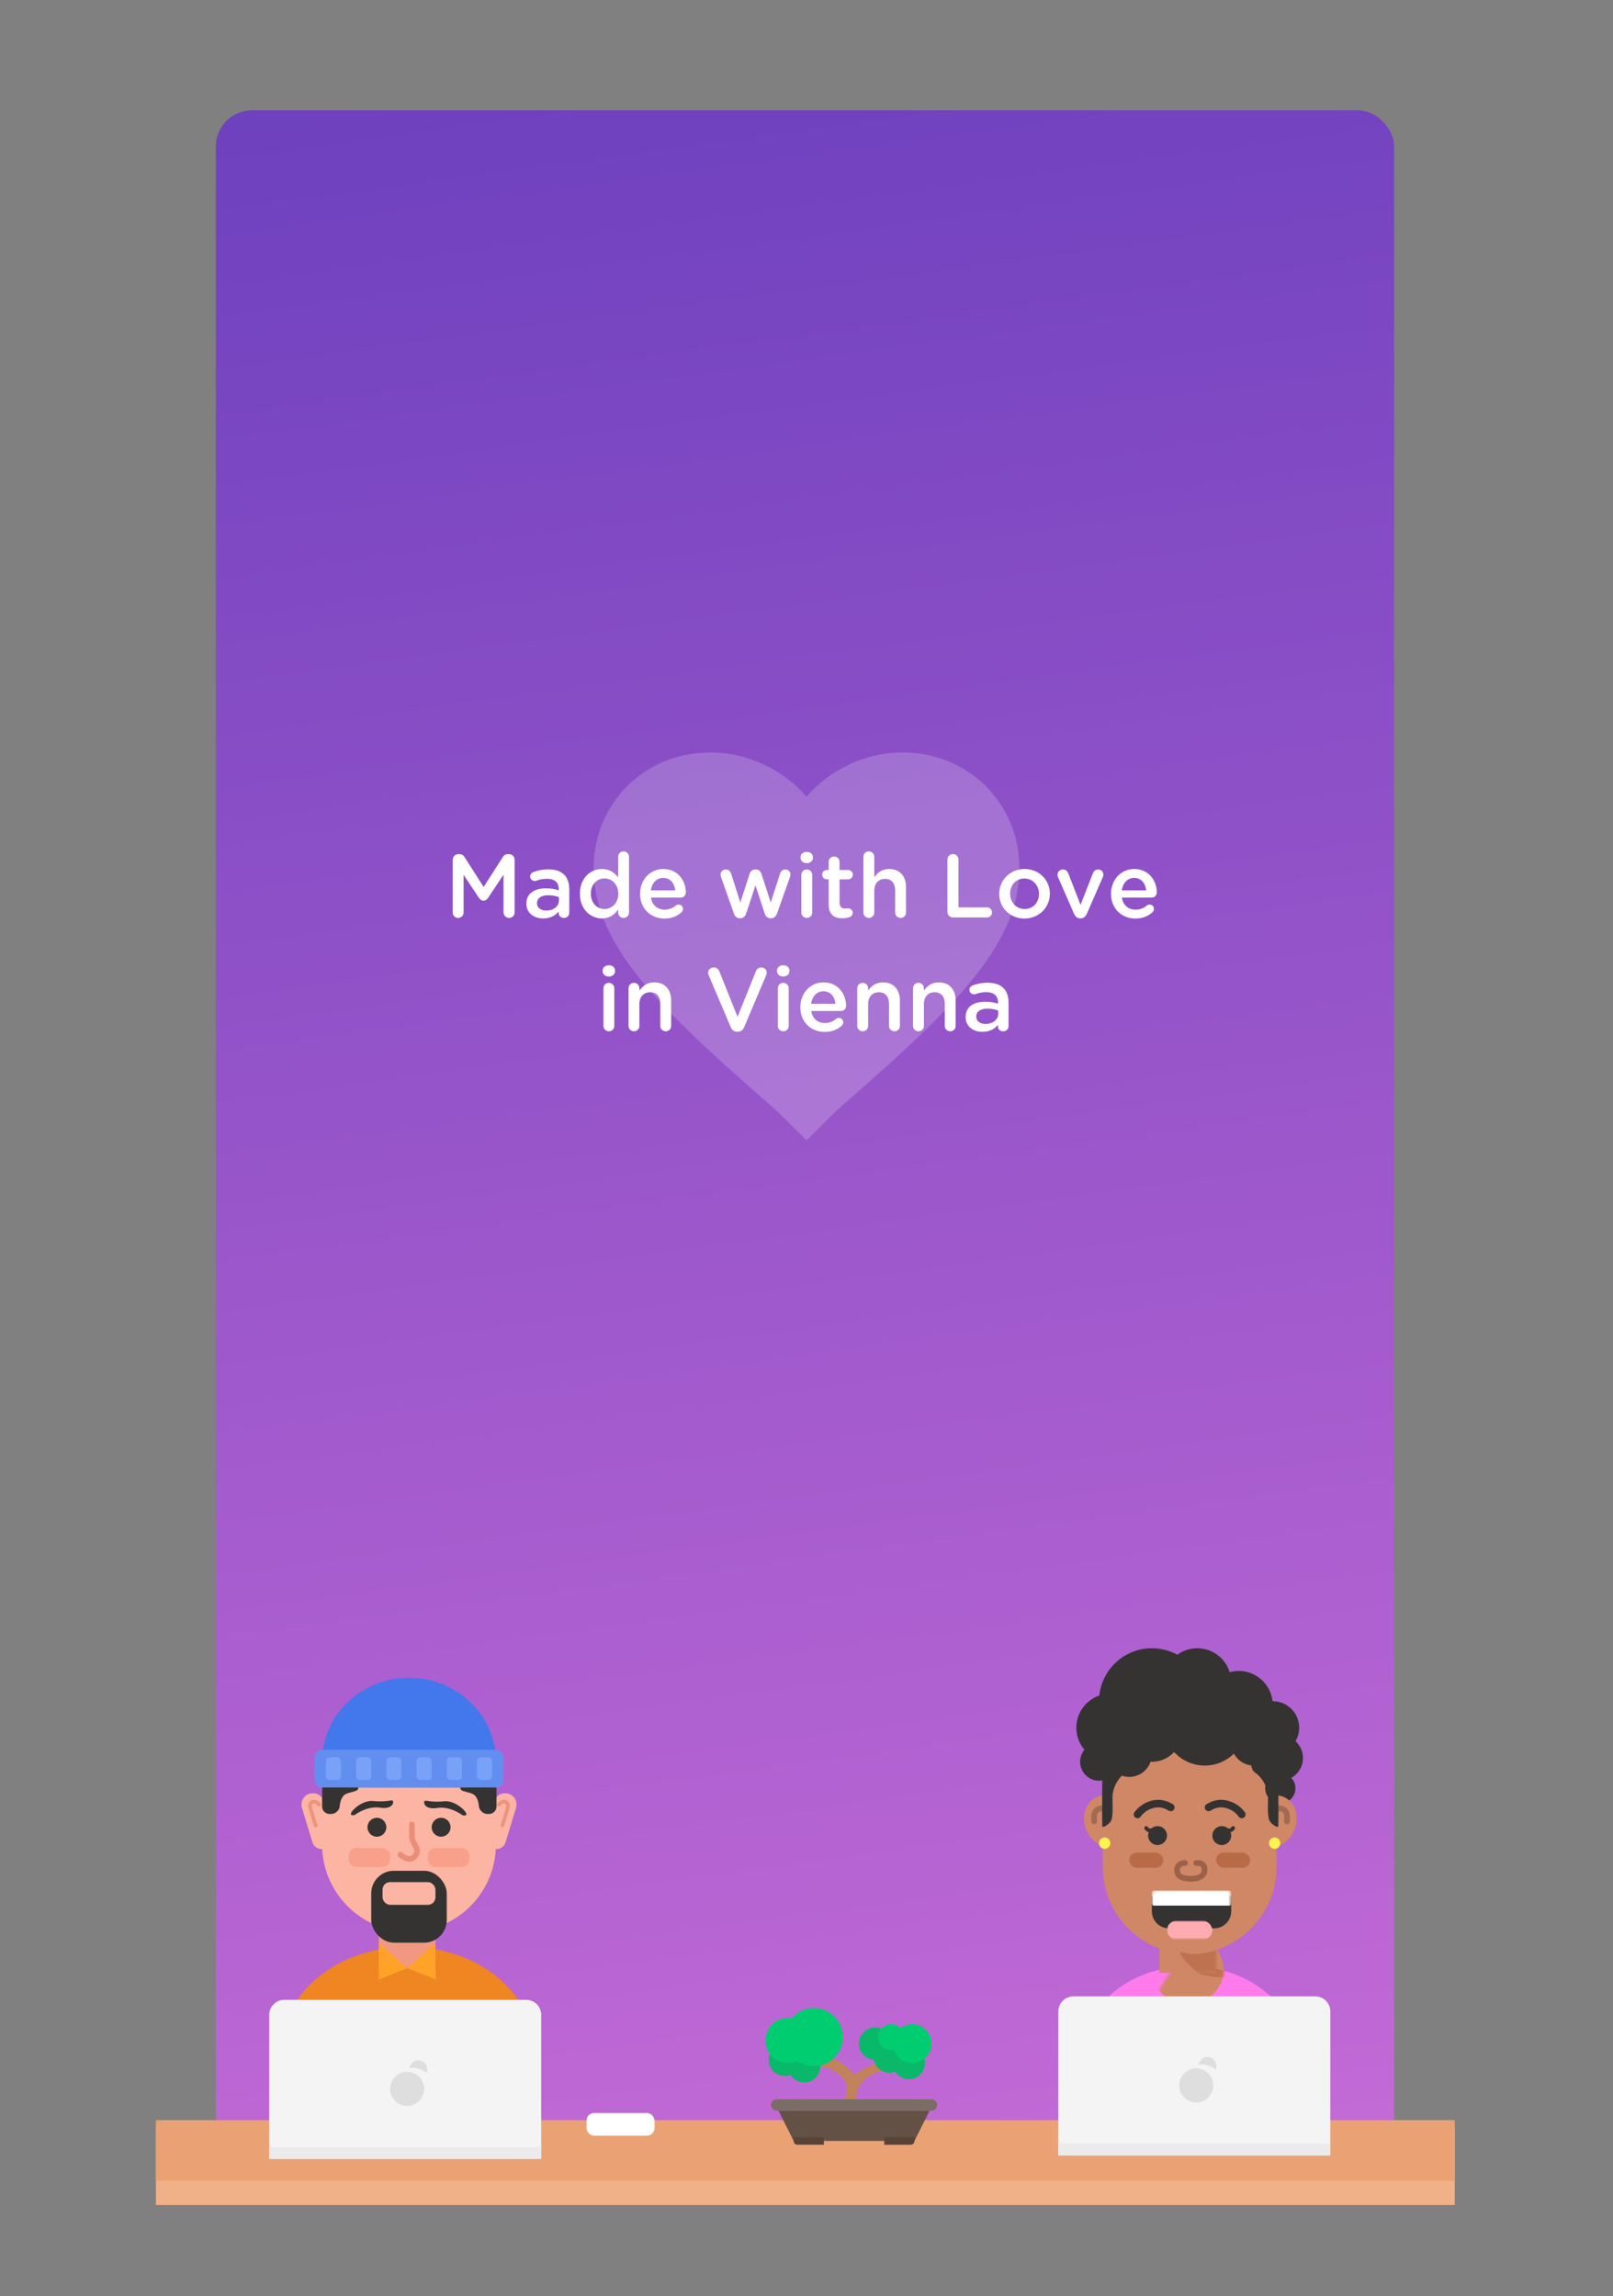 <svg width="538" height="766" viewBox="0 0 538 766" xmlns="http://www.w3.org/2000/svg" xmlns:xlink="http://www.w3.org/1999/xlink"><rect x="0" y="0" width="538" height="766" fill="#808080" stroke="none"/><title>Artboard</title><defs><linearGradient x1="50%" y1="-82.685%" x2="65.292%" y2="109.597%" id="a"><stop stop-color="#3023AE" offset="0%"/><stop stop-color="#5836B9" offset="26.271%"/><stop stop-color="#5E39BA" offset="29.97%"/><stop stop-color="#C96DD8" offset="100%"/></linearGradient><ellipse id="b" cx="35.279" cy="28.406" rx="35.279" ry="28.406"/><ellipse id="d" cx="11.97" cy="11.363" rx="11.97" ry="11.363"/><path id="f" d="M0 .987h18.899v12.637H0z"/><path d="M0 1.26C0 .563.565 0 1.258 0h23.943c.695 0 1.258.563 1.258 1.26V5.68a5.676 5.676 0 0 1-5.676 5.682H5.676A5.683 5.683 0 0 1 0 5.68V1.26z" id="h"/></defs><g fill="none" fill-rule="evenodd"><g transform="translate(52 36.82)"><rect fill="url(#a)" x="20" width="393" height="684.837" rx="12"/><g transform="translate(243.625 670.843)" fill="#FFF"><ellipse cx="2.15" cy="2.159" rx="2.15" ry="2.159"/><ellipse opacity=".438" cx="15.052" cy="2.159" rx="2.15" ry="2.159"/><ellipse opacity=".438" cx="27.954" cy="2.159" rx="2.15" ry="2.159"/><path d="M40.856 4.318c1.188 0 2.15-.967 2.15-2.159C43.006.967 42.044 0 40.856 0s-2.15.967-2.15 2.16c0 1.191.962 2.158 2.15 2.158z" opacity=".438"/></g><path fill="#F0B088" d="M0 672.814h433.217v25.909H0z"/><path fill="#EAA275" d="M0 670.423h433.217v20.26H0z"/><g transform="translate(202.625 633)"><g transform="translate(2.52 15.348)"><path fill="#645145" d="M52.918 18.904l-5.053 10.11H7.573L2.52 18.904z"/><path d="M24.384 16.123s.795-2.542.795-5.14c0-2.6-4.306-7.658-12.33-6.891-8.024.767 3.318-3.415 3.318-3.415S23.046.739 27.72 6.95c.167.222 4.674-3.97 10.499-4.212 5.825-.242-1.331-.866 1.048-.993 3.006-.16 4.41 2.683 0 3.349-4.41.666-5.619 1.71-7.124 2.692-5.29 3.452-3.412 9.782-3.412 9.782" fill="#C2825A"/><rect fill="#7A6D65" y="15.113" width="55.438" height="3.791" rx="1.896"/><path d="M7.56 27.751h10.08v2.528H8.815c-.694 0-1.256-.561-1.256-1.264v-1.264zM37.799 27.751h10.08v1.264c0 .698-.572 1.264-1.257 1.264h-8.823V27.75z" fill="#584336"/></g><ellipse fill="#09B868" cx="7.123" cy="17.291" rx="5.376" ry="5.398"/><ellipse fill="#09B868" cx="13.574" cy="19.45" rx="5.376" ry="5.398"/><ellipse fill="#00CD6F" cx="16.799" cy="9.734" rx="9.676" ry="9.716"/><ellipse fill="#00CD6F" cx="8.198" cy="10.814" rx="7.526" ry="7.557"/><ellipse fill="#09B868" cx="42.066" cy="16.211" rx="5.376" ry="5.398"/><ellipse fill="#09B868" cx="37.227" cy="11.893" rx="5.376" ry="5.398"/><ellipse fill="#09B868" cx="48.517" cy="18.37" rx="5.376" ry="5.398"/><ellipse fill="#00CD6F" cx="49.592" cy="11.893" rx="6.451" ry="6.477"/><ellipse fill="#00CD6F" cx="42.603" cy="9.734" rx="4.301" ry="4.318"/></g><rect fill="#FFF" x="143.635" y="668.025" width="22.679" height="7.575" rx="2.52"/><g transform="translate(306 513)"><path d="M9.82 72.928c0 16.052 12.974 29.065 28.979 29.065 16.004 0 28.979-13.013 28.979-29.065V33.782H9.82v39.146z" fill="#CF8766"/><g transform="translate(3.52 106.05)"><mask id="c" fill="#fff"><use xlink:href="#b"/></mask><use fill="#FF7BEC" xlink:href="#b"/><g transform="translate(22.68 -10.1)" mask="url(#c)"><mask id="e" fill="#fff"><use xlink:href="#d"/></mask><use fill="#CF8766" xlink:href="#d"/><path d="M15.406 12.384s3.462 1.807 9.704 1.262c6.243-.545-1.084-2.018-1.084-2.018l-4.232-1.06-4.388 1.816z" fill="#BE7250" mask="url(#e)"/></g></g><g transform="translate(46.358 59.337)"><ellipse fill="#353332" cx="3.15" cy="3.156" rx="3.15" ry="3.156"/><path d="M4.163.88S5.926 2.29 6.946.613" stroke="#353332" stroke-width="1.26"/><ellipse fill="#353332" cx="6.93" cy=".631" rx=".63" ry=".631"/></g><g transform="matrix(-1 0 0 1 31.239 59.337)"><ellipse fill="#353332" cx="3.15" cy="3.156" rx="3.15" ry="3.156"/><path d="M4.163.88S5.926 2.29 6.946.613" stroke="#353332" stroke-width="1.26"/><ellipse fill="#353332" cx="6.93" cy=".631" rx=".63" ry=".631"/></g><g transform="translate(28.719 94.688)"><mask id="g" fill="#fff"><use xlink:href="#f"/></mask><use fill="#CF8766" xlink:href="#f"/><path d="M18.976 6.014s-6.842 2.321-11.144.76c-4.302-1.56 7.6 11.202 12.521 10.56 4.92-.644-1.377-11.32-1.377-11.32z" fill="#BE7250" mask="url(#g)"/></g><g transform="translate(26.2 82.063)"><mask id="i" fill="#fff"><use xlink:href="#h"/></mask><use fill="#353332" xlink:href="#h"/><rect fill="#FFF" mask="url(#i)" y="-1.262" width="26.459" height="5.05" rx=".63"/><rect fill="#FFACB1" mask="url(#i)" x="5.04" y="8.838" width="15.119" height="6.313" rx="3.156"/></g><rect fill="#B96B47" x="18.639" y="68.175" width="11.34" height="5.05" rx="2.52"/><rect fill="#B96B47" x="47.618" y="68.175" width="11.34" height="5.05" rx="2.52"/><g transform="rotate(-12 263.123 -66.89)"><path d="M1.194 2.599S2.96.75 5.804.37c.74-.099 3.804-.723 6.742 2.128" stroke="#353332" stroke-width="2.52"/><ellipse fill="#353332" cx="12.6" cy="2.525" rx="1.26" ry="1.262"/><ellipse fill="#353332" cx="1.26" cy="2.525" rx="1.26" ry="1.262"/></g><g transform="scale(-1 1) rotate(-12 224.324 302.254)"><path d="M1.194 2.599S2.96.75 5.804.37c.74-.099 3.804-.723 6.742 2.128" stroke="#353332" stroke-width="2.52"/><ellipse fill="#353332" cx="12.6" cy="2.525" rx="1.26" ry="1.262"/><ellipse fill="#353332" cx="1.26" cy="2.525" rx="1.26" ry="1.262"/></g><ellipse fill="#CF8766" transform="rotate(-22 11.313 57.744)" cx="11.313" cy="57.744" rx="7.56" ry="8.838"/><ellipse fill="#FFF350" cx="10.45" cy="65.019" rx="1.89" ry="1.894"/><g transform="translate(6.04 53.025)"><path d="M.943 4.74C.435.685 2.358.336 4.388.336" stroke="#A16B52" stroke-width="1.89"/><ellipse fill="#A16B52" cx=".945" cy="4.734" rx=".945" ry=".947"/></g><ellipse fill="#353332" cx="69.037" cy="46.712" rx="5.04" ry="5.05"/><ellipse fill="#353332" cx="69.037" cy="36.612" rx="7.56" ry="7.575"/><ellipse fill="#CF8766" transform="scale(-1 1) rotate(-22 0 401.149)" cx="66.751" cy="57.744" rx="7.56" ry="8.838"/><g transform="matrix(-1 0 0 1 72.187 53.025)"><path d="M.943 4.74C.435.685 2.358.336 4.388.336" stroke="#A16B52" stroke-width="1.89"/><ellipse fill="#A16B52" cx=".945" cy="4.734" rx=".945" ry=".947"/></g><ellipse fill="#FFF350" cx="67.148" cy="65.019" rx="1.89" ry="1.894"/><path d="M18.235 33.757s1.555 6.198-.778 7.718c-2.334 1.52-4.396 4.877-4.396 8.25 0 2.244.286 6.019-.446 7.78-.368.885-2.652 2.577-2.92 1.964-.21-.482 0-20.885 0-25.712 0-2.058 8.54 0 8.54 0zM59.775 33.74s-1.555 6.198.778 7.718c2.333 1.52 4.396 4.877 4.396 8.25 0 2.244-.286 6.019.446 7.78.368.885 2.652 2.577 2.92 1.964.21-.482 0-20.885 0-25.712 0-2.059-8.54 0-8.54 0z" fill="#353332"/><path d="M37.291 71.638s-2.433-.084-2.669 1.974c-.236 2.057 1 3.279 4.696 3.279 3.695 0 4.777-1.834 4.383-3.666-.393-1.832-2.318-1.558-2.711-1.587" stroke="#9B6248" stroke-width="1.89"/><g transform="translate(36.279 70.7)" fill="#9B6248"><ellipse cx="4.725" cy=".947" rx=".945" ry=".947"/><ellipse cx=".945" cy=".947" rx=".945" ry=".947"/></g><ellipse fill="#353332" cx="17.379" cy="31.563" rx="7.56" ry="7.575"/><ellipse fill="#353332" cx="60.218" cy="31.563" rx="7.56" ry="7.575"/><ellipse fill="#353332" cx="26.199" cy="27.775" rx="10.08" ry="10.1"/><ellipse fill="#353332" cx="43.838" cy="25.25" rx="13.859" ry="13.887"/><ellipse fill="#353332" cx="26.199" cy="17.675" rx="17.639" ry="17.675"/><ellipse fill="#353332" cx="41.319" cy="11.363" rx="11.34" ry="11.363"/><ellipse fill="#353332" cx="12.34" cy="26.512" rx="11.34" ry="11.363"/><ellipse fill="#353332" cx="55.178" cy="18.938" rx="11.34" ry="11.363"/><ellipse fill="#353332" cx="65.258" cy="25.25" rx="7.56" ry="7.575"/><ellipse fill="#353332" cx="66.518" cy="26.512" rx="8.82" ry="8.838"/><ellipse fill="#353332" cx="18.639" cy="35.35" rx="7.56" ry="7.575"/><ellipse fill="#353332" cx="8.56" cy="37.875" rx="6.3" ry="6.313"/></g><path d="M301 634.17a5.046 5.046 0 0 1 5.04-5.041h80.638a5.033 5.033 0 0 1 5.039 5.041v48.034H301V634.17z" fill="#F4F4F4"/><path d="M346.988 664.512c-3.131 0-5.67-2.546-5.67-5.686 0-3.141 2.539-5.687 5.67-5.687 3.132 0 5.67 2.546 5.67 5.687 0 3.14-2.538 5.686-5.67 5.686zm.63-12.438s.854-2.956 3.156-2.726c2.303.23 3.17 1.686 2.887 4.174-4.336-2.7-6.043-1.448-6.043-1.448z" fill="#DEDEDE"/><path fill="#EBEBEB" d="M301 678.237h90.717v3.788H301z"/><g transform="translate(37.799 522.837)"><path d="M4.217 123.87c0-18.843 18.8-34.119 41.99-34.119s41.99 15.276 41.99 34.12v34.12H4.217v-34.12z" fill="#EF8622"/><ellipse fill="#4278EC" cx="46.618" cy="27.835" rx="28.979" ry="27.801"/><path d="M17.64 55.639c0 16.052 12.974 29.065 28.978 29.065 16.005 0 28.98-13.013 28.98-29.065v-26.54H58.45a28.804 28.804 0 0 0-11.832-2.525c-4.214 0-8.219.902-11.831 2.525H17.639v26.54z" fill="#FDB5A3"/><rect fill="#628FEF" x="15.119" y="24.044" width="62.998" height="12.637" rx="2.52"/><rect fill="#8FB3FF" opacity=".496" x="18.899" y="26.512" width="5.04" height="7.582" rx="1.26"/><rect fill="#8FB3FF" opacity=".496" x="28.979" y="26.512" width="5.04" height="7.582" rx="1.26"/><rect fill="#8FB3FF" opacity=".496" x="39.059" y="26.512" width="5.04" height="7.582" rx="1.26"/><rect fill="#8FB3FF" opacity=".496" x="49.138" y="26.512" width="5.04" height="7.582" rx="1.26"/><rect fill="#8FB3FF" opacity=".496" x="59.218" y="26.512" width="5.04" height="7.582" rx="1.26"/><rect fill="#8FB3FF" opacity=".496" x="69.297" y="26.512" width="5.04" height="7.582" rx="1.26"/><ellipse fill="#353232" cx="35.909" cy="49.869" rx="3.15" ry="3.156"/><ellipse fill="#353332" cx="57.328" cy="49.869" rx="3.15" ry="3.156"/><path fill="#F19881" d="M36.539 84.083h18.899V96.72H36.539z"/><path fill="#FEA328" d="M45.989 96.898l-9.45 3.79v-12.2zM45.988 96.849l9.58 3.835-.223-12.195z"/><rect fill="#F9A08A" x="26.459" y="56.813" width="13.859" height="6.313" rx="2.52"/><rect fill="#F9A08A" x="52.918" y="56.813" width="13.859" height="6.313" rx="2.52"/><g transform="translate(10.08 37.612)"><path d="M4.37 17.343a3.153 3.153 0 0 0 3.603 2.137 3.153 3.153 0 0 0 2.49-3.693l.015-.004L8.28 3.861l-.13.032C7.93 2.975 6.922.52 3.74 1.01 1.679 1.328.355 3.396.754 5.45c.044.224.106.44.186.645L4.346 17.35l.024-.006z" fill="#FDB5A3"/><path d="M5.368 11.624S3.77 6.564 3.533 5.371a1.48 1.48 0 0 1 .155-.974c.421-.786 1.57-1.117 2.856.27" stroke="#ED947E" stroke-width="1.26"/><ellipse fill="#ED947E" cx="5.367" cy="11.625" rx=".63" ry=".631"/><ellipse fill="#ED947E" cx="6.552" cy="4.681" rx=".63" ry=".631"/></g><g transform="matrix(-1 0 0 1 83.157 37.612)"><path d="M4.37 17.343a3.153 3.153 0 0 0 3.603 2.137 3.153 3.153 0 0 0 2.49-3.693l.015-.004L8.28 3.861l-.13.032C7.93 2.975 6.922.52 3.74 1.01 1.679 1.328.355 3.396.754 5.45c.044.224.106.44.186.645L4.346 17.35l.024-.006z" fill="#FDB5A3"/><path d="M5.368 11.624S3.77 6.564 3.533 5.371a1.48 1.48 0 0 1 .155-.974c.421-.786 1.57-1.117 2.856.27" stroke="#ED947E" stroke-width="1.26"/><ellipse fill="#ED947E" cx="5.367" cy="11.625" rx=".63" ry=".631"/><ellipse fill="#ED947E" cx="6.552" cy="4.681" rx=".63" ry=".631"/></g><path d="M17.64 36.612h12.015s.25.631-.561 1.036c-.909.452-2.93.713-3.814 1.303-1.673 1.118-1.772 4.014-1.772 4.014-.205 1.372-1.497 2.485-2.895 2.485h-.45a2.516 2.516 0 0 1-2.524-2.52v-6.318zM75.806 36.612H63.79s-.25.631.561 1.036c.908.452 2.93.713 3.814 1.303 1.673 1.118 1.772 4.014 1.772 4.014.205 1.372 1.497 2.485 2.895 2.485h.45a2.516 2.516 0 0 0 2.524-2.52v-6.318zM28.593 45.748s3.966-3.095 8.464-2.393c4.497.702 4.75-2.417 3.893-2.417-.857 0-2.735.54-6.247.191-3.511-.347-7.014 2.898-7.402 4.015-.388 1.116 1.292.604 1.292.604zM64.405 45.841s-3.966-3.094-8.463-2.393c-4.498.702-4.751-2.417-3.894-2.417.858 0 2.735.54 6.247.192 3.511-.348 7.015 2.897 7.403 4.014.388 1.116-1.293.604-1.293.604z" fill="#353332"/><rect fill="#353332" x="34.019" y="64.388" width="25.199" height="23.988" rx="7.56"/><rect fill="#FDB5A3" x="37.799" y="68.175" width="17.639" height="7.575" rx="2.52"/><path d="M43.762 59.002s2.94 2.899 4.879.43c1.938-2.468-1.055-3.679-1.055-6.723v-3.835" stroke="#E98F79" stroke-width="1.89"/><ellipse fill="#E88F79" cx="47.563" cy="48.922" rx=".945" ry=".947"/><ellipse fill="#E88F79" cx="43.783" cy="59.022" rx=".945" ry=".947"/><path d="M0 112.483a5.046 5.046 0 0 1 5.04-5.041h80.638a5.033 5.033 0 0 1 5.039 5.04v48.034H0v-48.033z" fill="#F4F4F4"/><path d="M45.988 142.825c-3.131 0-5.67-2.546-5.67-5.687 0-3.14 2.539-5.686 5.67-5.686 3.132 0 5.67 2.546 5.67 5.686s-2.538 5.687-5.67 5.687zm.63-12.438s.854-2.956 3.156-2.727c2.303.23 3.17 1.687 2.887 4.175-4.336-2.7-6.043-1.448-6.043-1.448z" fill="#DEDEDE"/><path fill="#EBEBEB" d="M0 156.55h90.717v3.787H0z"/></g></g><path d="M151 304.4c0 1.02.78 1.8 1.8 1.8s1.83-.78 1.83-1.8v-12.57l5.1 7.65c.39.6.87.96 1.53.96.69 0 1.17-.36 1.56-.96l5.13-7.71v12.6c0 .99.84 1.83 1.83 1.83 1.05 0 1.86-.81 1.86-1.83v-17.58c0-1.02-.81-1.86-1.86-1.86h-.39c-.75 0-1.29.33-1.68.96l-6.39 9.99-6.36-9.96c-.36-.57-.9-.99-1.71-.99h-.39c-1.05 0-1.86.84-1.86 1.86v17.61zm30.18 1.98c-2.97 0-5.61-1.71-5.61-4.89v-.06c0-3.42 2.67-5.1 6.54-5.1 1.77 0 3.03.27 4.26.66v-.39c0-2.25-1.38-3.45-3.93-3.45-1.38 0-2.52.24-3.51.63-.21.06-.39.09-.57.09-.84 0-1.53-.66-1.53-1.5 0-.66.45-1.23.99-1.44 1.5-.57 3.03-.93 5.1-.93 2.37 0 4.14.63 5.25 1.77 1.17 1.14 1.71 2.82 1.71 4.89v7.8c0 .99-.78 1.74-1.77 1.74-1.05 0-1.77-.72-1.77-1.53v-.6c-1.08 1.29-2.73 2.31-5.16 2.31zm1.02-2.64c2.4 0 4.23-1.38 4.23-3.39v-1.08c-.93-.36-2.16-.63-3.6-.63-2.34 0-3.72.99-3.72 2.64v.06c0 1.53 1.35 2.4 3.09 2.4zm27.6-17.94v18.6c0 1.02-.81 1.8-1.8 1.8-1.02 0-1.83-.78-1.83-1.8v-.99c-1.17 1.65-2.82 2.97-5.4 2.97-3.72 0-7.35-2.97-7.35-8.22v-.06c0-5.25 3.57-8.22 7.35-8.22 2.61 0 4.26 1.29 5.4 2.79v-6.87c0-1.02.81-1.8 1.8-1.8 1.02 0 1.83.78 1.83 1.8zm-8.16 7.23c-2.49 0-4.56 1.92-4.56 5.07v.06c0 3.06 2.1 5.07 4.56 5.07 2.43 0 4.59-2.04 4.59-5.07v-.06c0-3.06-2.16-5.07-4.59-5.07zm15.45 3.99h8.13c-.24-2.34-1.62-4.17-4.02-4.17-2.22 0-3.78 1.71-4.11 4.17zm10.23 7.29c-1.44 1.29-3.24 2.1-5.7 2.1-4.59 0-8.13-3.33-8.13-8.22v-.06c0-4.53 3.21-8.25 7.74-8.25 5.04 0 7.53 4.14 7.53 7.8 0 1.02-.78 1.74-1.71 1.74h-9.93c.39 2.58 2.22 4.02 4.56 4.02 1.53 0 2.73-.54 3.75-1.38.27-.21.51-.33.93-.33.81 0 1.44.63 1.44 1.47 0 .45-.21.84-.48 1.11zm19.47 2.01h.12c.87 0 1.62-.51 1.95-1.56l3.12-9.42 3.09 9.42c.33 1.05 1.08 1.56 1.98 1.56h.12c.87 0 1.62-.51 2.01-1.62l4.32-12.18c.06-.18.15-.54.15-.81 0-.9-.72-1.68-1.71-1.68-.96 0-1.53.63-1.77 1.41l-3.09 9.63-3.12-9.6c-.27-.84-.93-1.44-1.86-1.44h-.21c-.93 0-1.59.6-1.86 1.44l-3.09 9.6-3.06-9.6c-.27-.84-.87-1.44-1.77-1.44-1.08 0-1.77.81-1.77 1.68 0 .3.09.69.18.93l4.26 12.06c.36 1.11 1.11 1.62 2.01 1.62zm20.22-20.19c0 1.08.9 1.8 2.07 1.8s2.07-.72 2.07-1.8v-.18c0-1.08-.9-1.77-2.07-1.77s-2.07.69-2.07 1.77v.18zm.27 18.27c0 1.02.81 1.8 1.8 1.8 1.02 0 1.83-.78 1.83-1.8v-12.54c0-1.02-.81-1.83-1.83-1.83s-1.8.81-1.8 1.83v12.54zm13.68 1.92c.96 0 1.71-.15 2.49-.42.51-.21.96-.75.96-1.41 0-.84-.72-1.5-1.53-1.5-.12 0-.48.09-.9.09-1.23 0-1.95-.57-1.95-1.98v-7.77h2.85c.87 0 1.59-.69 1.59-1.56 0-.87-.72-1.56-1.59-1.56h-2.85v-2.7c0-.99-.81-1.8-1.8-1.8-1.02 0-1.83.81-1.83 1.8v2.7h-.6c-.87 0-1.56.69-1.56 1.56 0 .87.69 1.56 1.56 1.56h.6v8.34c0 3.48 1.89 4.65 4.56 4.65zm7.02-1.92c0 1.02.81 1.8 1.8 1.8 1.02 0 1.83-.78 1.83-1.8v-7.29c0-2.46 1.47-3.93 3.57-3.93 2.16 0 3.39 1.41 3.39 3.87v7.35c0 1.02.81 1.8 1.83 1.8s1.8-.78 1.8-1.8v-8.46c0-3.66-2.07-6.06-5.64-6.06-2.46 0-3.93 1.29-4.95 2.76v-6.84c0-.99-.81-1.8-1.83-1.8s-1.8.81-1.8 1.8v18.6zm28.02-.21c0 1.05.81 1.86 1.86 1.86h11.34c.93 0 1.68-.75 1.68-1.68 0-.93-.75-1.68-1.68-1.68h-9.51v-15.96c0-1.02-.81-1.83-1.83-1.83-1.05 0-1.86.81-1.86 1.83v17.46zm25.68 2.22c-4.83 0-8.4-3.69-8.4-8.19v-.06c0-4.53 3.6-8.28 8.46-8.28 4.86 0 8.43 3.69 8.43 8.22v.06c0 4.5-3.6 8.25-8.49 8.25zm.06-3.18c2.94 0 4.8-2.28 4.8-5.01v-.06c0-2.79-2.01-5.1-4.86-5.1-2.91 0-4.77 2.28-4.77 5.04v.06c0 2.76 2.01 5.07 4.83 5.07zm20.79 1.53l5.28-12.12c.09-.18.21-.54.21-.87 0-.99-.78-1.74-1.77-1.74-.96 0-1.44.63-1.71 1.26l-4.14 10.56-4.08-10.5c-.3-.75-.81-1.32-1.8-1.32s-1.8.84-1.8 1.74c0 .33.12.63.21.9l5.28 12.09c.42.96 1.08 1.59 2.07 1.59h.18c.99 0 1.65-.66 2.07-1.59zm11.64-7.74h8.13c-.24-2.34-1.62-4.17-4.02-4.17-2.22 0-3.78 1.71-4.11 4.17zm10.23 7.29c-1.44 1.29-3.24 2.1-5.7 2.1-4.59 0-8.13-3.33-8.13-8.22v-.06c0-4.53 3.21-8.25 7.74-8.25 5.04 0 7.53 4.14 7.53 7.8 0 1.02-.78 1.74-1.71 1.74h-9.93c.39 2.58 2.22 4.02 4.56 4.02 1.53 0 2.73-.54 3.75-1.38.27-.21.51-.33.93-.33.81 0 1.44.63 1.44 1.47 0 .45-.21.84-.48 1.11zM201 323.95c0 1.08.9 1.8 2.07 1.8s2.07-.72 2.07-1.8v-.18c0-1.08-.9-1.77-2.07-1.77s-2.07.69-2.07 1.77v.18zm.27 18.27c0 1.02.81 1.8 1.8 1.8 1.02 0 1.83-.78 1.83-1.8v-12.54c0-1.02-.81-1.83-1.83-1.83s-1.8.81-1.8 1.83v12.54zm8.37 0c0 1.02.81 1.8 1.8 1.8 1.02 0 1.83-.78 1.83-1.8v-7.29c0-2.46 1.47-3.93 3.57-3.93 2.16 0 3.39 1.41 3.39 3.87v7.35c0 1.02.81 1.8 1.83 1.8s1.8-.78 1.8-1.8v-8.46c0-3.66-2.07-6.06-5.64-6.06-2.46 0-3.93 1.29-4.95 2.76v-.78c0-1.02-.81-1.83-1.83-1.83s-1.8.81-1.8 1.83v12.54zm36.21 1.95h.21c1.05 0 1.74-.57 2.13-1.5l7.38-17.4c.09-.21.18-.51.18-.78 0-.99-.81-1.77-1.83-1.77-.87 0-1.53.57-1.77 1.2L246 339.19l-6.06-15.15c-.3-.78-.93-1.32-1.89-1.32-1.05 0-1.86.81-1.86 1.8 0 .33.09.6.21.87l7.35 17.28c.39.93 1.08 1.5 2.1 1.5zm13.32-20.22c0 1.08.9 1.8 2.07 1.8s2.07-.72 2.07-1.8v-.18c0-1.08-.9-1.77-2.07-1.77s-2.07.69-2.07 1.77v.18zm.27 18.27c0 1.02.81 1.8 1.8 1.8 1.02 0 1.83-.78 1.83-1.8v-12.54c0-1.02-.81-1.83-1.83-1.83s-1.8.81-1.8 1.83v12.54zm11.1-7.38h8.13c-.24-2.34-1.62-4.17-4.02-4.17-2.22 0-3.78 1.71-4.11 4.17zm10.23 7.29c-1.44 1.29-3.24 2.1-5.7 2.1-4.59 0-8.13-3.33-8.13-8.22v-.06c0-4.53 3.21-8.25 7.74-8.25 5.04 0 7.53 4.14 7.53 7.8 0 1.02-.78 1.74-1.71 1.74h-9.93c.39 2.58 2.22 4.02 4.56 4.02 1.53 0 2.73-.54 3.75-1.38.27-.21.51-.33.93-.33.81 0 1.44.63 1.44 1.47 0 .45-.21.84-.48 1.11zm5.16.09c0 1.02.81 1.8 1.8 1.8 1.02 0 1.83-.78 1.83-1.8v-7.29c0-2.46 1.47-3.93 3.57-3.93 2.16 0 3.39 1.41 3.39 3.87v7.35c0 1.02.81 1.8 1.83 1.8s1.8-.78 1.8-1.8v-8.46c0-3.66-2.07-6.06-5.64-6.06-2.46 0-3.93 1.29-4.95 2.76v-.78c0-1.02-.81-1.83-1.83-1.83s-1.8.81-1.8 1.83v12.54zm18.6 0c0 1.02.81 1.8 1.8 1.8 1.02 0 1.83-.78 1.83-1.8v-7.29c0-2.46 1.47-3.93 3.57-3.93 2.16 0 3.39 1.41 3.39 3.87v7.35c0 1.02.81 1.8 1.83 1.8s1.8-.78 1.8-1.8v-8.46c0-3.66-2.07-6.06-5.64-6.06-2.46 0-3.93 1.29-4.95 2.76v-.78c0-1.02-.81-1.83-1.83-1.83s-1.8.81-1.8 1.83v12.54zm23.16 1.98c-2.97 0-5.61-1.71-5.61-4.89v-.06c0-3.42 2.67-5.1 6.54-5.1 1.77 0 3.03.27 4.26.66v-.39c0-2.25-1.38-3.45-3.93-3.45-1.38 0-2.52.24-3.51.63-.21.06-.39.09-.57.09-.84 0-1.53-.66-1.53-1.5 0-.66.45-1.23.99-1.44 1.5-.57 3.03-.93 5.1-.93 2.37 0 4.14.63 5.25 1.77 1.17 1.14 1.71 2.82 1.71 4.89v7.8c0 .99-.78 1.74-1.77 1.74-1.05 0-1.77-.72-1.77-1.53v-.6c-1.08 1.29-2.73 2.31-5.16 2.31zm1.02-2.64c2.4 0 4.23-1.38 4.23-3.39v-1.08c-.93-.36-2.16-.63-3.6-.63-2.34 0-3.72.99-3.72 2.64v.06c0 1.53 1.35 2.4 3.09 2.4z" fill="#FFF"/><path d="M259.06 370.534C222.14 338.189 198 316.392 198 289.673 198 267.875 215.04 251 237.05 251c12.07 0 24.14 5.625 31.95 14.766 7.81-9.14 19.88-14.766 31.95-14.766 22.01 0 39.05 16.875 39.05 38.673 0 26.719-24.14 48.516-61.06 80.86l-9.94 9.845-9.94-9.844z" fill="#FFF" opacity=".193"/></g></svg>